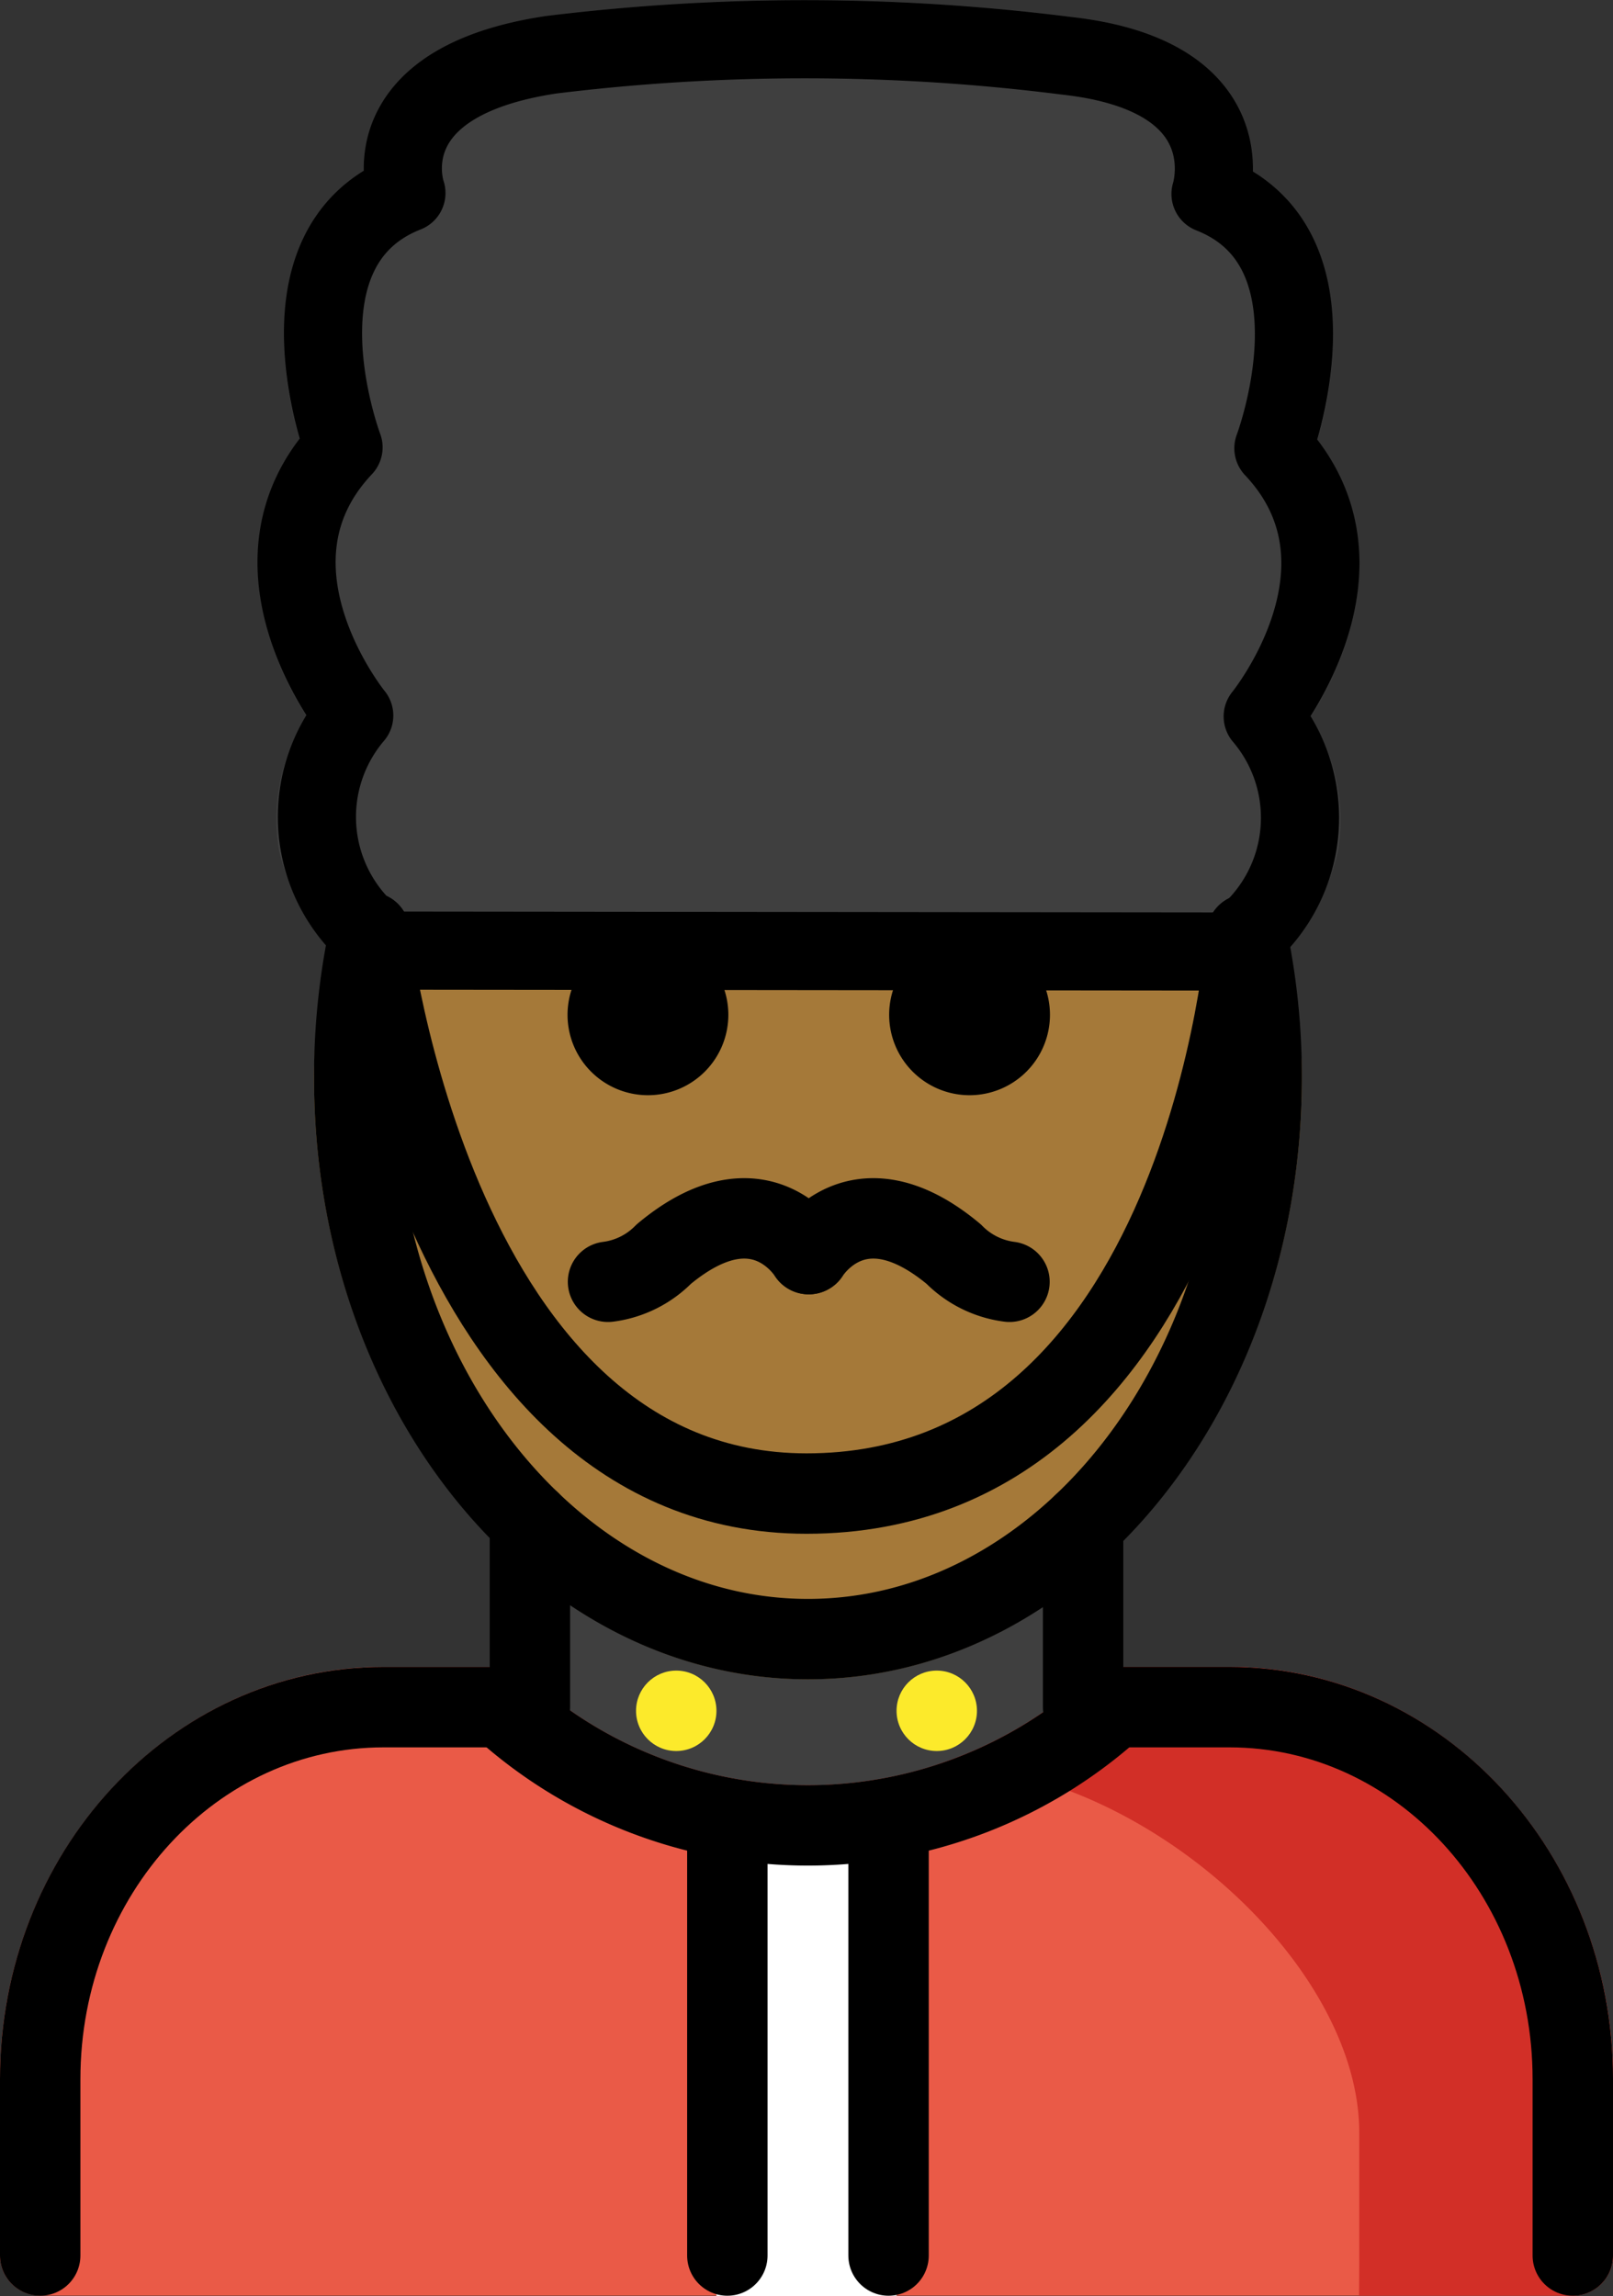 <?xml version="1.0" encoding="UTF-8" standalone="no"?>
<svg
   id="emoji"
   viewBox="0 0 40.122 57.104"
   version="1.1"
   sodipodi:docname="1f482-1f3fe-200d-2642-fe0f.svg"
   width="40.122"
   height="57.104"
   xmlns:inkscape="http://www.inkscape.org/namespaces/inkscape"
   xmlns:sodipodi="http://sodipodi.sourceforge.net/DTD/sodipodi-0.dtd"
   xmlns="http://www.w3.org/2000/svg"
   xmlns:svg="http://www.w3.org/2000/svg">
  <rect x="0" y="0" width="40.122" height="57.104" fill="#333333" stroke="none"/>
  <defs
     id="defs16" />
  <sodipodi:namedview
     id="namedview16"
     pagecolor="#ffffff"
     bordercolor="#000000"
     borderopacity="0.25"
     inkscape:showpageshadow="2"
     inkscape:pageopacity="0.0"
     inkscape:pagecheckerboard="0"
     inkscape:deskcolor="#d1d1d1" />
  <g
     id="line-supplement"
     transform="translate(-15.939,-3.854)">
    <circle
       cx="39.24"
       cy="46.402"
       r="1"
       id="circle1" />
    <circle
       cx="32.76"
       cy="46.402"
       r="1"
       id="circle2" />
  </g>
  <g
     id="color"
     transform="translate(-15.939,-3.854)">
    <path
       fill="#3f3f3f"
       d="m 46.406,28.489 h -0.001 L 25.693,28.468 a 0.97,0.97 0 0 1 -0.521,-0.152 5.512,5.512 0 0 1 -2.292,-3.312 4.706,4.706 0 0 1 0.689,-3.331 C 22.51,20.04 21.543,17.18 23.389,14.77 22.798,12.786 22.588,9.569 24.989,8.1 A 3.107,3.107 0 0 1 25.43,6.43 c 0.678,-1.136 2.046,-1.867 4.066,-2.173 a 52.169,52.169 0 0 1 13.069,0.017 v 0 c 1.958,0.216 3.312,0.885 4.023,1.988 a 3.253,3.253 0 0 1 0.518,1.857 c 2.406,1.466 2.195,4.687 1.604,6.673 1.846,2.411 0.879,5.271 -0.179,6.902 a 4.704,4.704 0 0 1 0.688,3.332 5.508,5.508 0 0 1 -2.292,3.312 0.975,0.975 0 0 1 -0.521,0.151 z"
       id="path2" />
    <path
       fill="#3f3f3f"
       d="m 44.605,46.549 a 0.997,0.997 0 0 0 0.043,-0.215 c 0,-0.008 0.005,-0.015 0.005,-0.024 a 0.986,0.986 0 0 0 -0.052,-0.3 c -0.004,-0.011 -0.002,-0.023 -0.006,-0.034 a 0.991,0.991 0 0 0 -0.189,-0.316 c -0.006,-0.007 -0.007,-0.016 -0.013,-0.023 -0.019,-0.021 -0.046,-0.03 -0.067,-0.049 A 0.99,0.99 0 0 0 44.118,45.436 0.965,0.965 0 0 0 43.991,45.383 0.982,0.982 0 0 0 43.879,45.336 V 41.907 A 0.981,0.981 0 0 0 43.638,41.035 0.998,0.998 0 0 0 42.225,41.001 8.627,8.627 0 0 1 29.814,40.968 0.941,0.941 0 0 0 29.71,40.902 0.675,0.675 0 0 0 29.263,40.717 0.949,0.949 0 0 0 29.12,40.688 l -0.01,0.002 a 0.999,0.999 0 0 0 -0.297,0.06 c -0.027,0.009 -0.059,0.007 -0.085,0.018 -0.026,0.011 -0.044,0.033 -0.068,0.046 a 0.998,0.998 0 0 0 -0.254,0.176 l -0.007,0.005 a 0.936,0.936 0 0 0 -0.068,0.106 0.677,0.677 0 0 0 -0.184,0.45 0.969,0.969 0 0 0 -0.028,0.137 v 3.667 c -0.026,0.008 -0.048,0.026 -0.073,0.036 a 1.101,1.101 0 0 0 -0.313,0.206 c -0.017,0.017 -0.04,0.023 -0.056,0.041 -0.009,0.01 -0.011,0.023 -0.02,0.033 a 0.984,0.984 0 0 0 -0.169,0.283 c -0.004,0.01 -0.012,0.018 -0.015,0.029 a 0.998,0.998 0 0 0 -0.056,0.327 c 0,0.009 0.005,0.015 0.005,0.024 a 0.999,0.999 0 0 0 0.045,0.225 1.029,1.029 0 0 0 0.038,0.155 4.924,4.924 0 0 0 0.224,0.317 c 0.007,0.006 0.009,0.015 0.016,0.021 a 12.336,12.336 0 0 0 16.581,-0.002 c 0.006,-0.005 0.007,-0.012 0.013,-0.017 a 0.985,0.985 0 0 0 0.143,-0.195 1.006,1.006 0 0 0 0.083,-0.123 1.035,1.035 0 0 0 0.041,-0.166 z"
       id="path3" />
    <circle
       cx="39.24"
       cy="46.402"
       r="1"
       fill="#fcea2b"
       id="circle3" />
    <circle
       cx="32.76"
       cy="46.402"
       r="1"
       fill="#fcea2b"
       id="circle4" />
    <path
       fill="#ea5a47"
       d="m 46.521,45.31 h -2.867 a 0.937,0.937 0 0 0 -0.148,0.03 0.657,0.657 0 0 0 -0.408,0.161 0.928,0.928 0 0 0 -0.117,0.07 10.336,10.336 0 0 1 -13.89,0 0.953,0.953 0 0 0 -0.115,-0.069 0.643,0.643 0 0 0 -0.397,-0.16 0.946,0.946 0 0 0 -0.161,-0.033 h -2.939 c -5.261,0 -9.54,4.599 -9.54,10.252 v 4.386 a 0.999,0.999 0 0 0 1,1 h 38.122 a 0.999,0.999 0 0 0 1,-1 v -4.385 c 0,-5.653 -4.279,-10.252 -9.54,-10.252 z"
       id="path4" />
    <path
       fill="#d22f27"
       d="m 39.241,47.745 c 4.989,0 10.508,4.886 10.508,9.145 v 3.304 l -0.005,0.753 h 5.316 a 0.999,0.999 0 0 0 1,-1 v -4.386 c 0,-5.653 -4.279,-10.252 -9.54,-10.252 h -2.867 a 0.937,0.937 0 0 0 -0.148,0.03 0.657,0.657 0 0 0 -0.408,0.161 0.928,0.928 0 0 0 -0.117,0.07 10.28,10.28 0 0 1 -3.739,2.174"
       id="path5" />
    <rect
       x="33.76"
       y="49.166"
       width="4.48"
       height="11.792"
       fill="#ffffff"
       id="rect5" />
  </g>
  <g
     id="skin"
     transform="translate(-15.939,-3.854)">
    <path
       fill="#a57939"
       d="m 36.035,45.618 c -6.774,0 -12.285,-6.716 -12.285,-14.97 a 9.989,9.989 0 0 1 0.402,-2.819 0.972,0.972 0 0 1 0.98,-0.789 l 21.821,0.049 a 1.001,1.001 0 0 1 0.977,0.792 9.902,9.902 0 0 1 0.392,2.767 c -5e-4,8.254 -5.512,14.97 -12.287,14.97 z"
       id="path6" />
  </g>
  <g
     id="line"
     transform="translate(-15.939,-3.854)">
    <path
       d="m 30.056,29.092 a 2,2 0 1 0 2,-2 2.001,2.001 0 0 0 -2,2"
       id="path7" />
    <path
       d="m 38.056,29.092 a 2,2 0 1 0 2,-2 2.001,2.001 0 0 0 -2,2"
       id="path8" />
    <path
       fill="none"
       stroke="#000000"
       stroke-linecap="round"
       stroke-linejoin="round"
       stroke-width="2"
       d="m 46.952,27.09 a 17.148,17.148 0 0 1 0.37,3.559 c 0,7.715 -5.053,13.97 -11.286,13.97 -6.233,0 -11.286,-6.255 -11.286,-13.97 a 17.144,17.144 0 0 1 0.38,-3.608"
       id="path9" />
    <path
       fill="none"
       stroke="#000000"
       stroke-linecap="round"
       stroke-linejoin="round"
       stroke-width="2"
       d="m 43.654,46.31 a 11.336,11.336 0 0 1 -15.235,8e-4"
       id="path10" />
    <path
       fill="none"
       stroke="#000000"
       stroke-linecap="round"
       stroke-linejoin="round"
       stroke-width="1.944"
       d="m 42.458,5.24 c 4.546,0.501 3.592,3.438 3.592,3.438 3.441,1.352 1.564,6.325 1.564,6.325 2.776,2.938 -0.266,6.669 -0.266,6.669 a 3.89,3.89 0 0 1 -0.943,5.846 l -20.712,-0.022 a 3.89,3.89 0 0 1 -0.943,-5.847 c 0,0 -3.042,-3.73 -0.266,-6.669 0,0 -1.876,-4.973 1.564,-6.325 0,0 -0.985,-2.745 3.592,-3.438 A 51.714,51.714 0 0 1 42.458,5.24 Z"
       id="path11" />
    <path
       fill="none"
       stroke="#000000"
       stroke-linecap="round"
       stroke-linejoin="round"
       stroke-width="2"
       d="m 16.939,59.949 v -4.386 c 0,-5.11 3.824,-9.252 8.54,-9.252 H 29.12 v -4.622"
       id="path12" />
    <path
       fill="none"
       stroke="#000000"
       stroke-linecap="round"
       stroke-linejoin="round"
       stroke-width="2"
       d="m 55.061,59.949 v -4.386 c 0,-5.11 -3.824,-9.252 -8.54,-9.252 H 42.88 v -4.553"
       id="path13" />
    <line
       x1="34.031"
       x2="34.031"
       y1="49.166"
       y2="59.949"
       fill="none"
       stroke="#000000"
       stroke-linecap="round"
       stroke-linejoin="round"
       stroke-width="2"
       id="line13" />
    <line
       x1="38.041"
       x2="38.041"
       y1="49.166"
       y2="59.949"
       fill="none"
       stroke="#000000"
       stroke-linecap="round"
       stroke-linejoin="round"
       stroke-width="2"
       id="line14" />
    <path
       fill="none"
       stroke="#000000"
       stroke-linecap="round"
       stroke-linejoin="round"
       stroke-width="2"
       d="m 25.13,27.041 c 0,0 1.603,13.958 10.87,13.958 9.925,0 10.952,-13.909 10.952,-13.909"
       id="path14" />
    <path
       fill="none"
       stroke="#000000"
       stroke-linecap="round"
       stroke-linejoin="round"
       stroke-width="2"
       d="m 36.062,35.044 c 0,0 1.2,-2 3.6,0 a 2.362,2.362 0 0 0 1.387,0.688"
       id="path15" />
    <path
       fill="none"
       stroke="#000000"
       stroke-linecap="round"
       stroke-linejoin="round"
       stroke-width="2"
       d="m 36.05,35.044 c 0,0 -1.2,-2 -3.6,0 a 2.361,2.361 0 0 1 -1.387,0.688"
       id="path16" />
  </g>
</svg>
